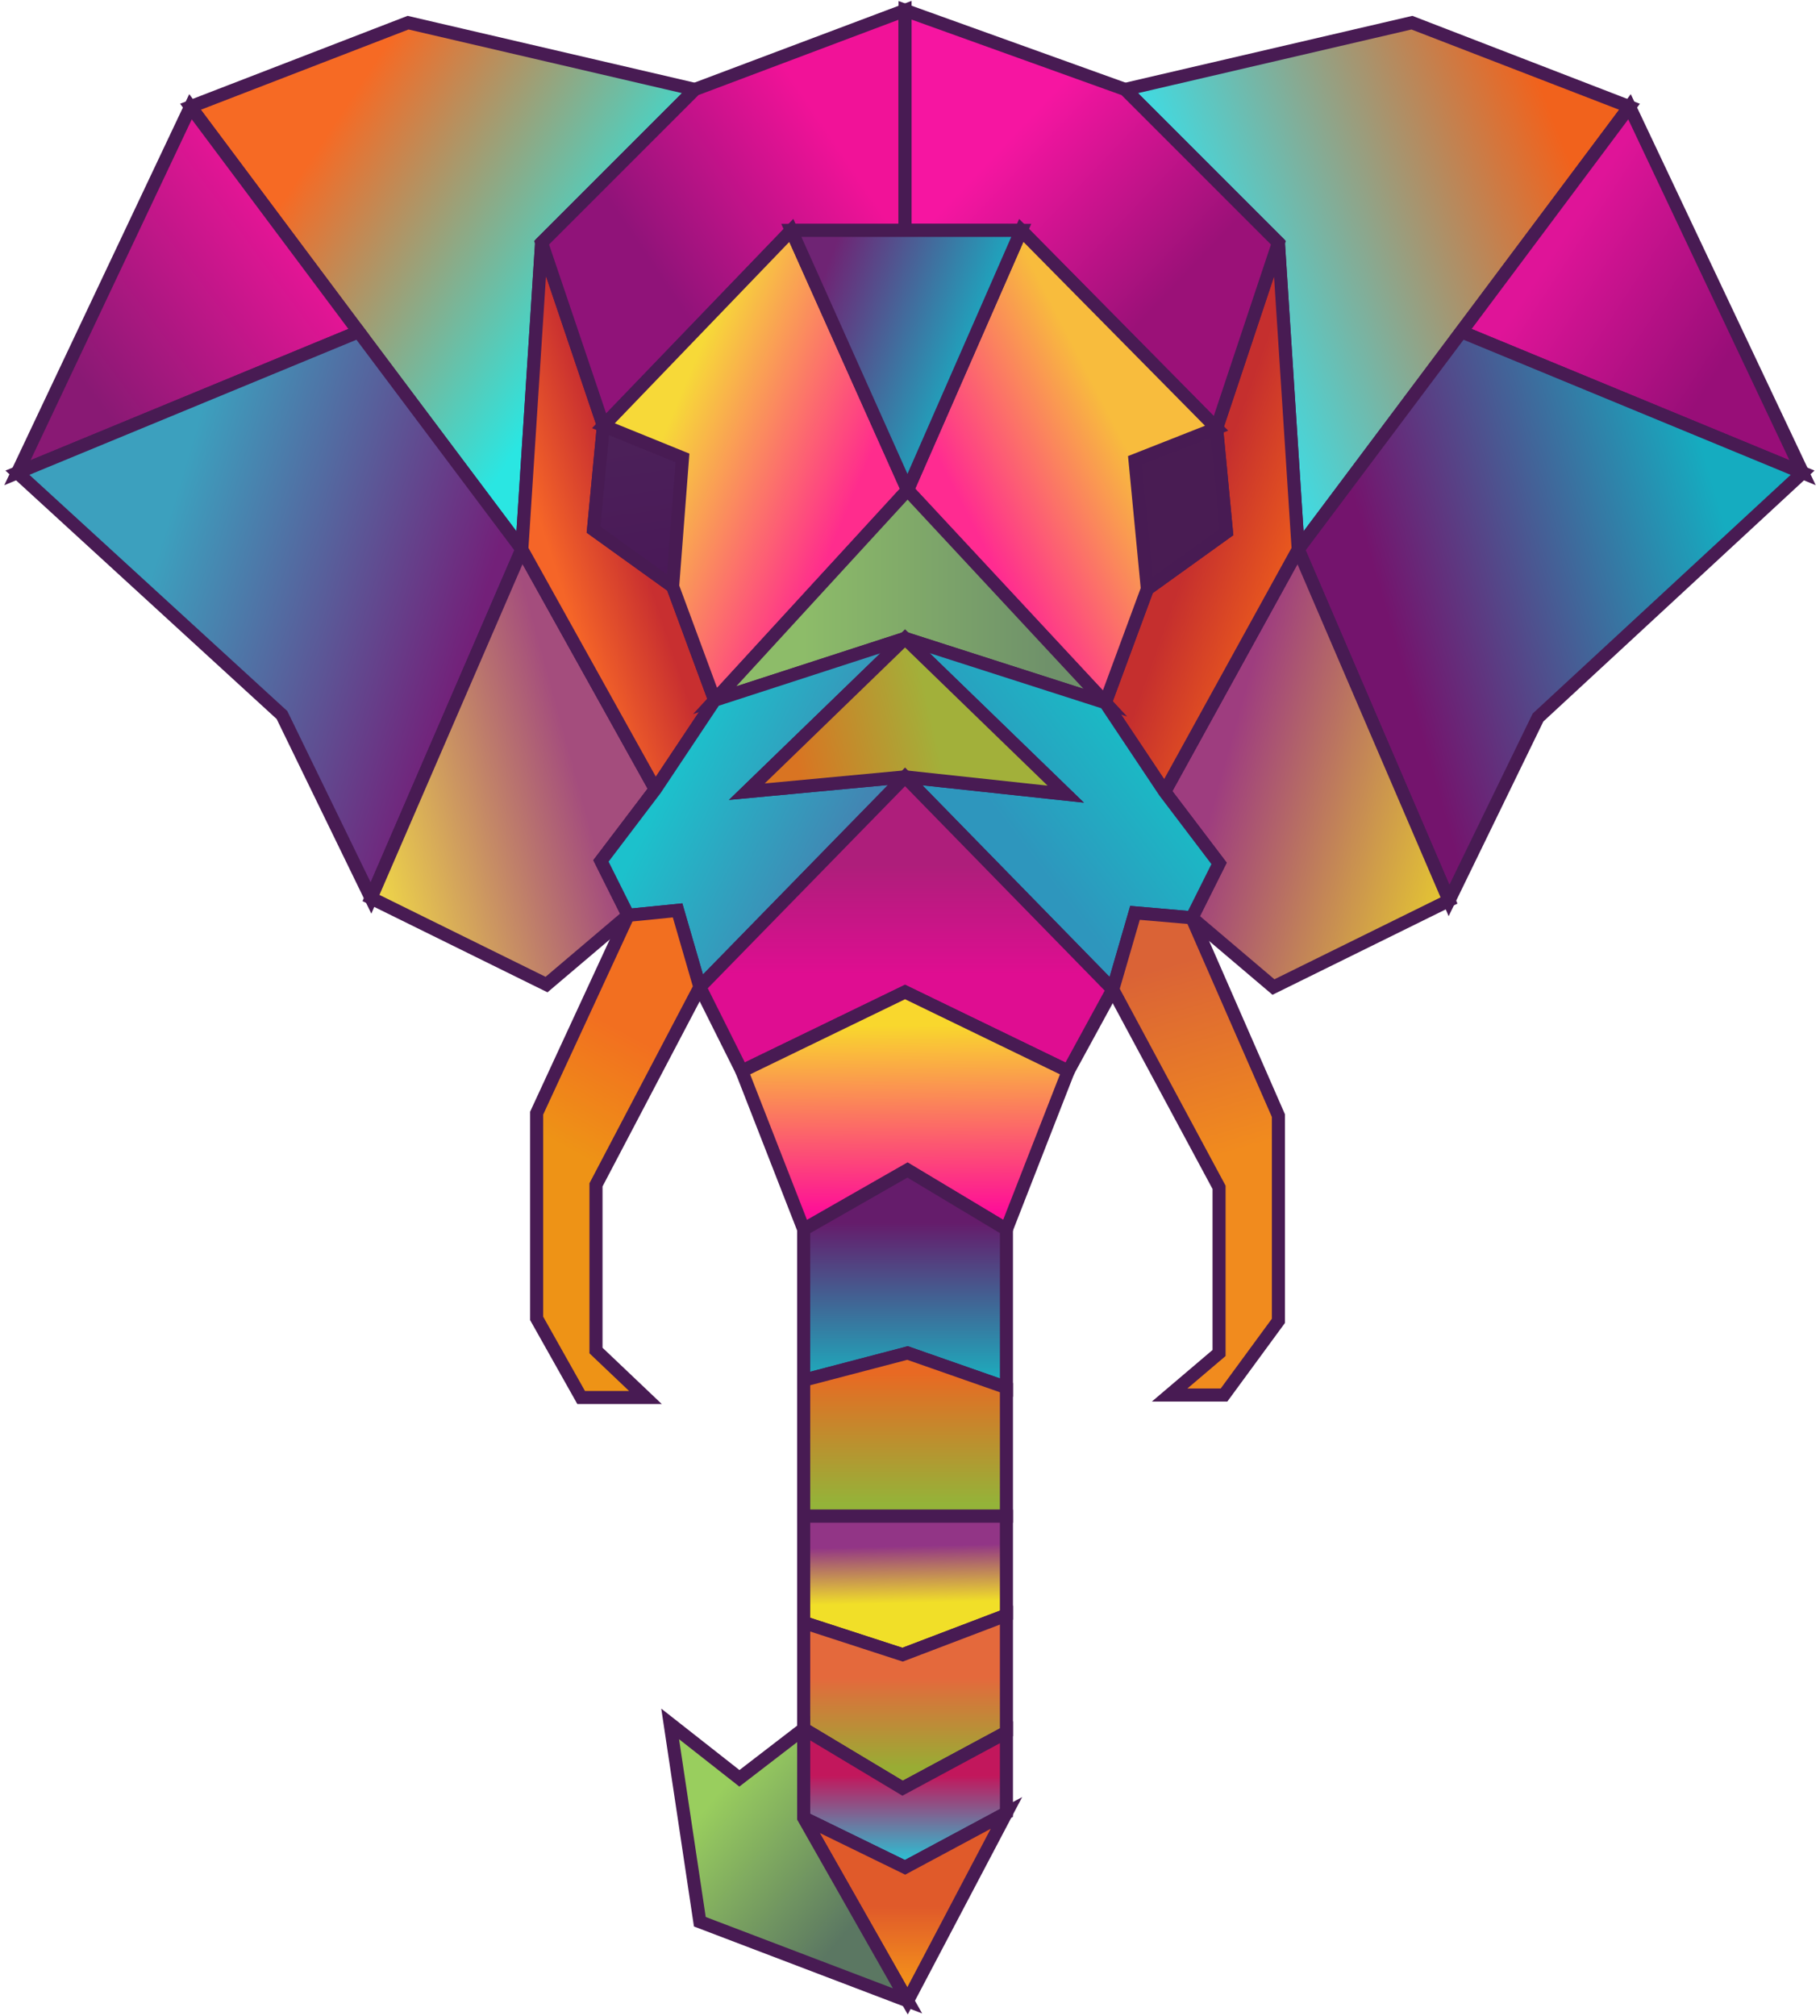 <svg width="418" height="463" viewBox="0 0 418 463" fill="none" xmlns="http://www.w3.org/2000/svg">
<path d="M93.723 5.206L43.751 24.514L82.366 76.19L119.845 126.162L124.388 55.747L159.596 20.539L93.723 5.206Z" fill="url(#paint0_linear_99_2)" stroke="#481B53" stroke-width="3"/>
<path d="M324.277 5.206L374.249 24.514L298.155 126.162L293.612 55.747L258.404 20.539L324.277 5.206Z" fill="url(#paint1_linear_99_2)" stroke="#481B53" stroke-width="3"/>
<path d="M4 108.558L43.751 24.514L82.366 76.19L4 108.558Z" fill="url(#paint2_linear_99_2)" stroke="#481B53" stroke-width="3"/>
<path d="M414 108.558L374.249 24.514L335.634 76.19L414 108.558Z" fill="url(#paint3_linear_99_2)" stroke="#481B53" stroke-width="3"/>
<path d="M82.366 76.19L4 108.558L64.762 164.209L85.205 206.231L119.845 126.162L82.366 76.19Z" fill="url(#paint4_linear_99_2)" stroke="#481B53" stroke-width="3"/>
<path d="M335.634 76.19L414 108.558L353.238 164.777L332.795 206.799L298.155 126.162L335.634 76.19Z" fill="url(#paint5_linear_99_2)" stroke="#481B53" stroke-width="3"/>
<path d="M85.205 206.231L119.845 126.162L150.51 181.245L138.017 197.713L144.263 210.206L125.524 226.107L85.205 206.231Z" fill="url(#paint6_linear_99_2)" stroke="#481B53" stroke-width="3"/>
<path d="M332.795 206.799L298.155 126.162L267.49 181.813L279.983 198.281L273.737 210.774L292.476 226.675L332.795 206.799Z" fill="url(#paint7_linear_99_2)" stroke="#481B53" stroke-width="3"/>
<path d="M119.845 126.162L124.388 55.747L138.585 97.769L136.313 121.619L154.485 134.68L164.139 160.802L150.51 181.245L119.845 126.162Z" fill="url(#paint8_linear_99_2)" stroke="#481B53" stroke-width="3"/>
<path d="M298.155 126.162L293.612 55.747L279.415 98.337L281.687 122.187L263.515 135.248L253.861 161.37L267.49 181.813L298.155 126.162Z" fill="url(#paint9_linear_99_2)" stroke="#481B53" stroke-width="3"/>
<path d="M124.388 55.747L159.595 20.539L207.864 2.367V52.907H181.742L138.584 97.769L124.388 55.747Z" fill="url(#paint10_linear_99_2)" stroke="#481B53" stroke-width="3"/>
<path d="M293.612 55.747L258.405 20.539L207.864 2.367V52.873L234.554 52.907L279.416 98.337L293.612 55.747Z" fill="url(#paint11_linear_99_2)" stroke="#481B53" stroke-width="3"/>
<path d="M136.313 121.619L138.584 97.769L156.756 105.151L154.485 134.68L136.313 121.619Z" fill="url(#paint12_linear_99_2)" stroke="#481B53" stroke-width="3"/>
<path d="M281.687 122.187L279.416 98.337L260.676 105.719L263.515 135.248L281.687 122.187Z" fill="url(#paint13_linear_99_2)" stroke="#481B53" stroke-width="3"/>
<path d="M181.742 52.907L138.584 97.769L156.756 105.151L154.485 134.68L164.138 160.802L208.432 112.533L181.742 52.907Z" fill="url(#paint14_linear_99_2)" stroke="#481B53" stroke-width="3"/>
<path d="M234.554 52.907L279.416 98.337L260.676 105.719L263.515 135.248L253.862 161.37L208.432 112.533L234.554 52.907Z" fill="url(#paint15_linear_99_2)" stroke="#481B53" stroke-width="3"/>
<path d="M234.554 52.907H181.742L208.432 112.533L234.554 52.907Z" fill="url(#paint16_linear_99_2)" stroke="#481B53" stroke-width="3"/>
<path d="M164.138 160.802L208.432 112.533L253.861 161.37L207.864 146.605L164.138 160.802Z" fill="url(#paint17_linear_99_2)" stroke="#481B53" stroke-width="3"/>
<path d="M150.51 181.245L164.138 160.802L207.864 146.605L171.521 181.813L207.864 178.406L160.731 226.675L155.62 209.071L144.263 210.206L138.017 197.713L150.51 181.245Z" fill="url(#paint18_linear_99_2)" stroke="#481B53" stroke-width="3"/>
<path d="M267.49 181.813L253.862 161.37L207.864 146.605L244.776 182.381L207.864 178.406L255.565 227.242L260.676 209.639L273.737 210.774L279.983 198.281L267.49 181.813Z" fill="url(#paint19_linear_99_2)" stroke="#481B53" stroke-width="3"/>
<path d="M171.521 181.813L207.864 146.605L244.776 182.381L207.864 178.406L171.521 181.813Z" fill="url(#paint20_linear_99_2)" stroke="#481B53" stroke-width="3"/>
<path d="M160.731 226.675L207.864 178.406L255.565 227.242L245.343 245.982L207.864 227.81L170.385 245.982L160.731 226.675Z" fill="url(#paint21_linear_99_2)" stroke="#481B53" stroke-width="3"/>
<path d="M155.62 209.071L144.263 210.206L123.252 255.636V302.769L133.474 320.94H148.238L136.881 310.151V272.104L160.731 226.675L155.62 209.071Z" fill="url(#paint22_linear_99_2)" stroke="#481B53" stroke-width="3"/>
<path d="M260.676 209.639L273.737 210.774L293.612 256.204V303.337L281.119 320.373H268.626L279.983 310.719V272.672L255.565 227.242L260.676 209.639Z" fill="url(#paint23_linear_99_2)" stroke="#481B53" stroke-width="3"/>
<path d="M170.385 245.982L207.864 227.81L245.343 245.982L231.147 282.326L208.432 268.697L184.582 282.326L170.385 245.982Z" fill="url(#paint24_linear_99_2)" stroke="#481B53" stroke-width="3"/>
<path d="M184.582 282.326L208.432 268.697L231.147 282.326V318.669L208.432 310.719L184.582 316.965V282.326Z" fill="url(#paint25_linear_99_2)" stroke="#481B53" stroke-width="3"/>
<path d="M208.432 310.719L231.147 318.669V348.198H184.582V316.965L208.432 310.719Z" fill="url(#paint26_linear_99_2)" stroke="#481B53" stroke-width="3"/>
<path d="M231.147 348.198H184.582V372.616L207.296 379.999L231.147 370.913V348.198Z" fill="url(#paint27_linear_99_2)" stroke="#481B53" stroke-width="3"/>
<path d="M207.296 379.999L184.582 372.616V397.035L207.296 410.663L231.147 397.82V370.913L207.296 379.999Z" fill="url(#paint28_linear_99_2)" stroke="#481B53" stroke-width="3"/>
<path d="M207.296 410.663L184.582 397.035V417.478L207.864 428.835L231.147 416.342V397.815L207.296 410.663Z" fill="url(#paint29_linear_99_2)" stroke="#481B53" stroke-width="3"/>
<path d="M207.864 428.835L184.582 417.478L208.432 459.5L231.147 416.342L207.864 428.835Z" fill="url(#paint30_linear_99_2)" stroke="#481B53" stroke-width="3"/>
<path d="M184.582 397.035V417.478L208.432 459.5L160.731 441.328L153.917 395.899L169.817 408.392L184.582 397.035Z" fill="url(#paint31_linear_99_2)" stroke="#481B53" stroke-width="3"/>
<defs>
<linearGradient id="paint0_linear_99_2" x1="71.008" y1="37.007" x2="134.609" y2="79.029" gradientUnits="userSpaceOnUse">
<stop stop-color="#F66A24"/>
<stop offset="1" stop-color="#2AE6E2"/>
</linearGradient>
<linearGradient id="paint1_linear_99_2" x1="374.249" y1="28.489" x2="278.848" y2="65.4" gradientUnits="userSpaceOnUse">
<stop offset="0.155" stop-color="#F1621C"/>
<stop offset="1" stop-color="#41DAE1"/>
</linearGradient>
<linearGradient id="paint2_linear_99_2" x1="64.5" y1="54" x2="18.765" y2="87.547" gradientUnits="userSpaceOnUse">
<stop stop-color="#E31595"/>
<stop offset="1" stop-color="#891974"/>
</linearGradient>
<linearGradient id="paint3_linear_99_2" x1="350.967" y1="66.536" x2="390.15" y2="92.09" gradientUnits="userSpaceOnUse">
<stop stop-color="#DF1498"/>
<stop offset="1" stop-color="#980E78"/>
</linearGradient>
<linearGradient id="paint4_linear_99_2" x1="38.64" y1="119.348" x2="110.191" y2="140.927" gradientUnits="userSpaceOnUse">
<stop stop-color="#3CA0BE"/>
<stop offset="1" stop-color="#732079"/>
</linearGradient>
<linearGradient id="paint5_linear_99_2" x1="318.598" y1="141.494" x2="395.828" y2="119.348" gradientUnits="userSpaceOnUse">
<stop stop-color="#74146D"/>
<stop offset="1" stop-color="#15ACC0"/>
</linearGradient>
<linearGradient id="paint6_linear_99_2" x1="85.773" y1="210.774" x2="137.449" y2="196.578" gradientUnits="userSpaceOnUse">
<stop stop-color="#F2DC46"/>
<stop offset="1" stop-color="#A44D7D"/>
</linearGradient>
<linearGradient id="paint7_linear_99_2" x1="333.363" y1="198.849" x2="278.848" y2="183.517" gradientUnits="userSpaceOnUse">
<stop stop-color="#E4C533"/>
<stop offset="1" stop-color="#9E3D7F"/>
</linearGradient>
<linearGradient id="paint8_linear_99_2" x1="126" y1="133" x2="150" y2="125" gradientUnits="userSpaceOnUse">
<stop offset="0.087" stop-color="#F56528"/>
<stop offset="0.863" stop-color="#C82F30"/>
</linearGradient>
<linearGradient id="paint9_linear_99_2" x1="298" y1="134" x2="268.5" y2="123.5" gradientUnits="userSpaceOnUse">
<stop offset="0.118" stop-color="#E9581E"/>
<stop offset="0.816" stop-color="#C52F2E"/>
</linearGradient>
<linearGradient id="paint10_linear_99_2" x1="193.667" y1="35.303" x2="145.399" y2="67.672" gradientUnits="userSpaceOnUse">
<stop stop-color="#F11298"/>
<stop offset="0.873" stop-color="#901379"/>
</linearGradient>
<linearGradient id="paint11_linear_99_2" x1="230.579" y1="33.032" x2="274.305" y2="74.486" gradientUnits="userSpaceOnUse">
<stop stop-color="#F615A1"/>
<stop offset="0.847" stop-color="#9B1178"/>
</linearGradient>
<linearGradient id="paint12_linear_99_2" x1="146.535" y1="97.769" x2="157.324" y2="171.591" gradientUnits="userSpaceOnUse">
<stop stop-color="#4C2159"/>
<stop offset="1" stop-color="#471057"/>
</linearGradient>
<linearGradient id="paint13_linear_99_2" x1="271.181" y1="98.337" x2="260.676" y2="190.331" gradientUnits="userSpaceOnUse">
<stop stop-color="#491C53"/>
<stop offset="1" stop-color="#491C53"/>
</linearGradient>
<linearGradient id="paint14_linear_99_2" x1="154.485" y1="94.929" x2="208.432" y2="117.644" gradientUnits="userSpaceOnUse">
<stop stop-color="#F7D938"/>
<stop offset="0.78" stop-color="#FF2C8D"/>
</linearGradient>
<linearGradient id="paint15_linear_99_2" x1="208.432" y1="121.051" x2="255.565" y2="96.633" gradientUnits="userSpaceOnUse">
<stop offset="0.253" stop-color="#FF2B91"/>
<stop offset="1" stop-color="#F8BC3D"/>
</linearGradient>
<linearGradient id="paint16_linear_99_2" x1="182.31" y1="65.4" x2="229" y2="83" gradientUnits="userSpaceOnUse">
<stop offset="0.113" stop-color="#6F2474"/>
<stop offset="0.852" stop-color="#20A2BC"/>
</linearGradient>
<linearGradient id="paint17_linear_99_2" x1="184.582" y1="136.952" x2="240.8" y2="136.952" gradientUnits="userSpaceOnUse">
<stop stop-color="#8DBC69"/>
<stop offset="1" stop-color="#6F916A"/>
</linearGradient>
<linearGradient id="paint18_linear_99_2" x1="153.917" y1="178.406" x2="191.964" y2="197.145" gradientUnits="userSpaceOnUse">
<stop stop-color="#1CC1CC"/>
<stop offset="1" stop-color="#4286B3"/>
</linearGradient>
<linearGradient id="paint19_linear_99_2" x1="238.529" y1="204.528" x2="268.058" y2="181.813" gradientUnits="userSpaceOnUse">
<stop offset="0.092" stop-color="#2E96BD"/>
<stop offset="1" stop-color="#1BB9C5"/>
</linearGradient>
<linearGradient id="paint20_linear_99_2" x1="184.582" y1="182.381" x2="216.382" y2="174.999" gradientUnits="userSpaceOnUse">
<stop stop-color="#D97422"/>
<stop offset="1" stop-color="#A2B03A"/>
</linearGradient>
<linearGradient id="paint21_linear_99_2" x1="208.432" y1="190.899" x2="208.432" y2="234.057" gradientUnits="userSpaceOnUse">
<stop offset="0.181" stop-color="#AE1E7B"/>
<stop offset="0.764" stop-color="#DF0D91"/>
</linearGradient>
<linearGradient id="paint22_linear_99_2" x1="149.374" y1="235.193" x2="132.906" y2="265.29" gradientUnits="userSpaceOnUse">
<stop offset="0.128" stop-color="#F26F20"/>
<stop offset="1" stop-color="#EE9316"/>
</linearGradient>
<linearGradient id="paint23_linear_99_2" x1="266.923" y1="209.639" x2="282.823" y2="264.722" gradientUnits="userSpaceOnUse">
<stop offset="0.207" stop-color="#DA6336"/>
<stop offset="1" stop-color="#F18B1E"/>
</linearGradient>
<linearGradient id="paint24_linear_99_2" x1="207.864" y1="227.81" x2="208.432" y2="290.276" gradientUnits="userSpaceOnUse">
<stop offset="0.123" stop-color="#F9D72D"/>
<stop offset="0.811" stop-color="#FE0E98"/>
</linearGradient>
<linearGradient id="paint25_linear_99_2" x1="207.864" y1="268.697" x2="207.864" y2="318.669" gradientUnits="userSpaceOnUse">
<stop offset="0.243" stop-color="#651C6B"/>
<stop offset="1" stop-color="#19B4C2"/>
</linearGradient>
<linearGradient id="paint26_linear_99_2" x1="207.864" y1="310.719" x2="207.864" y2="348.198" gradientUnits="userSpaceOnUse">
<stop offset="0.123" stop-color="#E86923"/>
<stop offset="0.925" stop-color="#94B339"/>
</linearGradient>
<linearGradient id="paint27_linear_99_2" x1="207.864" y1="348.198" x2="208.432" y2="373.752" gradientUnits="userSpaceOnUse">
<stop offset="0.269" stop-color="#923586"/>
<stop offset="0.78" stop-color="#F1DF28"/>
</linearGradient>
<linearGradient id="paint28_linear_99_2" x1="207.864" y1="381.702" x2="207.864" y2="410.663" gradientUnits="userSpaceOnUse">
<stop offset="0.123" stop-color="#E4693C"/>
<stop offset="0.832" stop-color="#99AC34"/>
</linearGradient>
<linearGradient id="paint29_linear_99_2" x1="207.864" y1="407.824" x2="207.864" y2="428.835" gradientUnits="userSpaceOnUse">
<stop stop-color="#C2175C"/>
<stop offset="1" stop-color="#20CEDD"/>
</linearGradient>
<linearGradient id="paint30_linear_99_2" x1="208.432" y1="437.921" x2="208.432" y2="459.5" gradientUnits="userSpaceOnUse">
<stop stop-color="#E05A2A"/>
<stop offset="1" stop-color="#F89E17"/>
</linearGradient>
<linearGradient id="paint31_linear_99_2" x1="163.003" y1="414.071" x2="195.939" y2="441.896" gradientUnits="userSpaceOnUse">
<stop stop-color="#99CE5E"/>
<stop offset="1" stop-color="#5B7762"/>
</linearGradient>
</defs>
</svg>
